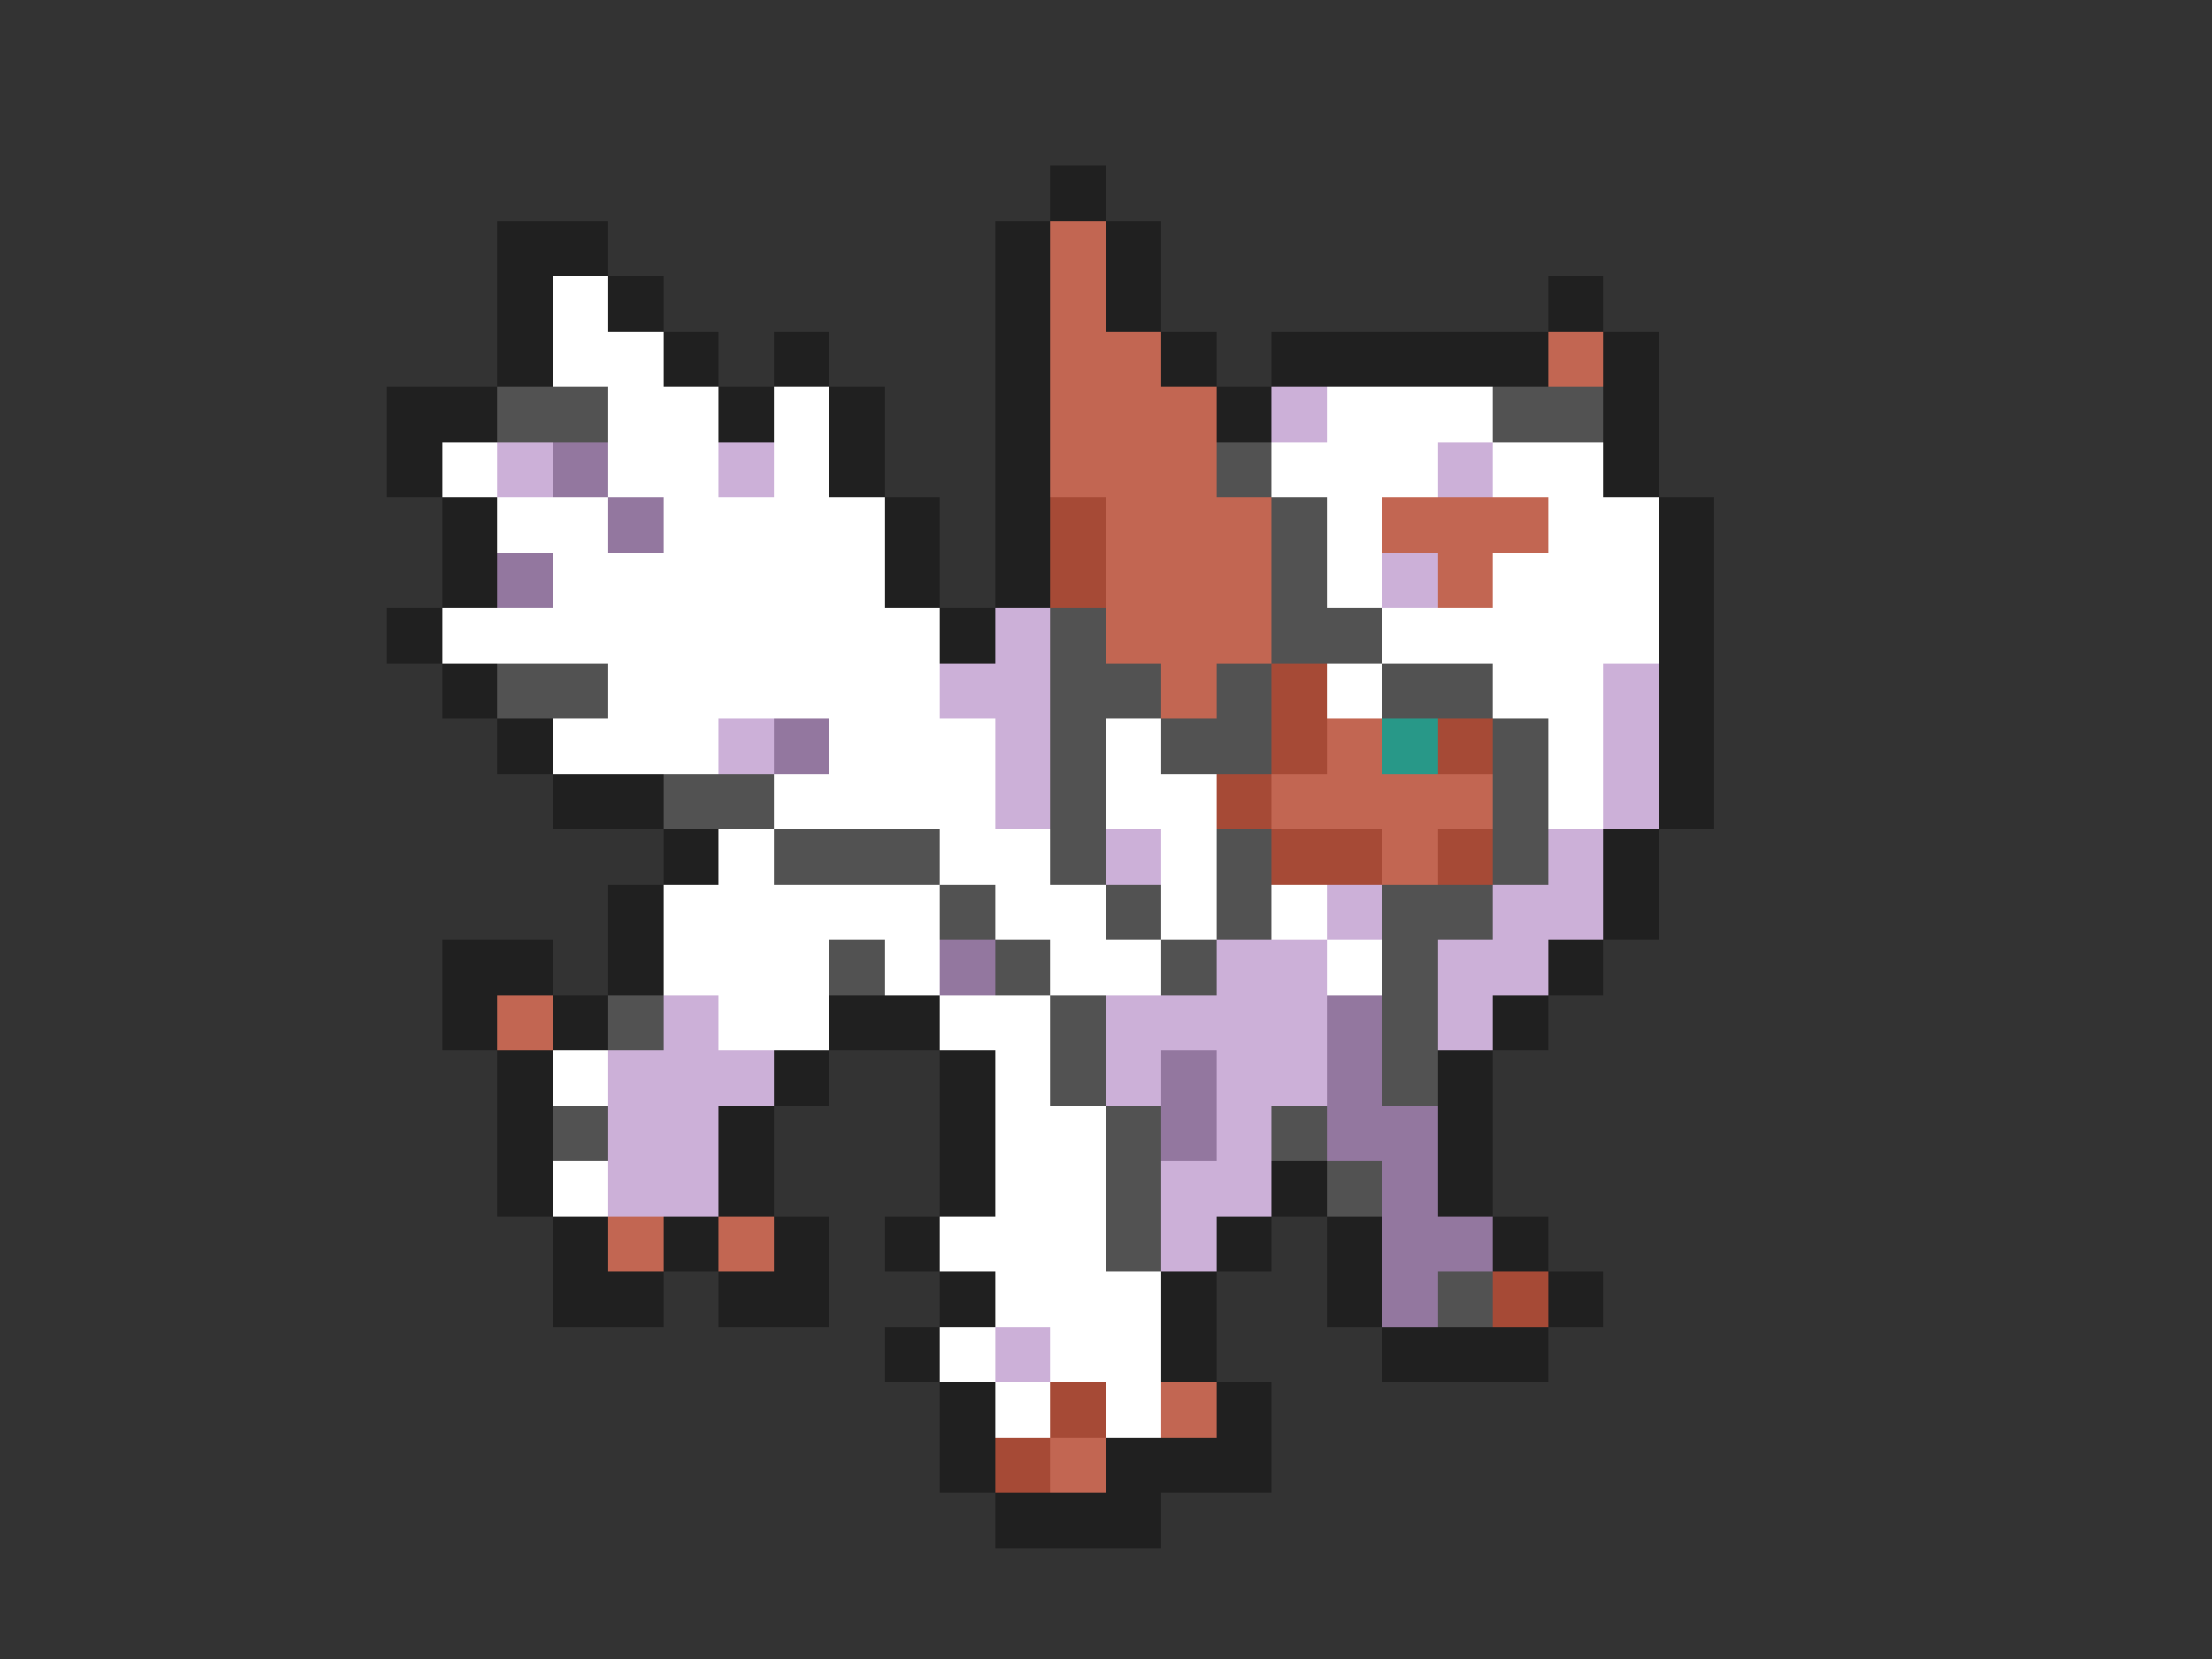 <svg xmlns="http://www.w3.org/2000/svg" viewBox="0 -0.5 40 30" shape-rendering="crispEdges">
<rect x="0" y="-0.5" width="40" height="30" fill="#333333" stroke="none"/>
<path stroke="#202020" d="M19 3h1M9 4h2M18 4h1M20 4h1M9 5h1M11 5h1M18 5h1M20 5h1M28 5h1M9 6h1M12 6h1M14 6h1M18 6h1M21 6h1M23 6h5M29 6h1M7 7h2M13 7h1M15 7h1M18 7h1M22 7h1M29 7h1M7 8h1M15 8h1M18 8h1M29 8h1M8 9h1M16 9h1M18 9h1M30 9h1M8 10h1M16 10h1M18 10h1M30 10h1M7 11h1M17 11h1M30 11h1M8 12h1M30 12h1M9 13h1M30 13h1M10 14h2M30 14h1M12 15h1M29 15h1M11 16h1M29 16h1M8 17h2M11 17h1M28 17h1M8 18h1M10 18h1M15 18h2M27 18h1M9 19h1M14 19h1M17 19h1M26 19h1M9 20h1M13 20h1M17 20h1M26 20h1M9 21h1M13 21h1M17 21h1M23 21h1M26 21h1M10 22h1M12 22h1M14 22h1M16 22h1M22 22h1M24 22h1M27 22h1M10 23h2M13 23h2M17 23h1M21 23h1M24 23h1M28 23h1M16 24h1M21 24h1M25 24h3M17 25h1M22 25h1M17 26h1M20 26h3M18 27h3" />
<path stroke="#c26652" d="M19 4h1M19 5h1M19 6h2M28 6h1M19 7h3M19 8h3M20 9h3M25 9h3M20 10h3M26 10h1M20 11h3M21 12h1M24 13h1M23 14h4M25 15h1M9 18h1M11 22h1M13 22h1M21 25h1M19 26h1" />
<path stroke="#ffffff" d="M10 5h1M10 6h2M11 7h2M14 7h1M24 7h3M8 8h1M11 8h2M14 8h1M23 8h3M27 8h2M9 9h2M12 9h4M24 9h1M28 9h2M10 10h6M24 10h1M27 10h3M8 11h9M25 11h5M11 12h6M24 12h1M27 12h2M10 13h3M15 13h3M20 13h1M28 13h1M14 14h4M20 14h2M28 14h1M13 15h1M17 15h2M21 15h1M12 16h5M18 16h2M21 16h1M23 16h1M12 17h3M16 17h1M19 17h2M24 17h1M13 18h2M17 18h2M10 19h1M18 19h1M18 20h2M10 21h1M18 21h2M17 22h3M18 23h3M17 24h1M19 24h2M18 25h1M20 25h1" />
<path stroke="#525252" d="M9 7h2M27 7h2M22 8h1M23 9h1M23 10h1M19 11h1M23 11h2M9 12h2M19 12h2M22 12h1M25 12h2M19 13h1M21 13h2M27 13h1M12 14h2M19 14h1M27 14h1M14 15h3M19 15h1M22 15h1M27 15h1M17 16h1M20 16h1M22 16h1M25 16h2M15 17h1M18 17h1M21 17h1M25 17h1M11 18h1M19 18h1M25 18h1M19 19h1M25 19h1M10 20h1M20 20h1M23 20h1M20 21h1M24 21h1M20 22h1M26 23h1" />
<path stroke="#ccb0d8" d="M23 7h1M9 8h1M13 8h1M26 8h1M25 10h1M18 11h1M17 12h2M29 12h1M13 13h1M18 13h1M29 13h1M18 14h1M29 14h1M20 15h1M28 15h1M24 16h1M27 16h2M22 17h2M26 17h2M12 18h1M20 18h4M26 18h1M11 19h3M20 19h1M22 19h2M11 20h2M22 20h1M11 21h2M21 21h2M21 22h1M18 24h1" />
<path stroke="#93779f" d="M10 8h1M11 9h1M9 10h1M14 13h1M17 17h1M24 18h1M21 19h1M24 19h1M21 20h1M24 20h2M25 21h1M25 22h2M25 23h1" />
<path stroke="#a64a36" d="M19 9h1M19 10h1M23 12h1M23 13h1M26 13h1M22 14h1M23 15h2M26 15h1M27 23h1M19 25h1M18 26h1" />
<path stroke="#289888" d="M25 13h1" />
</svg>